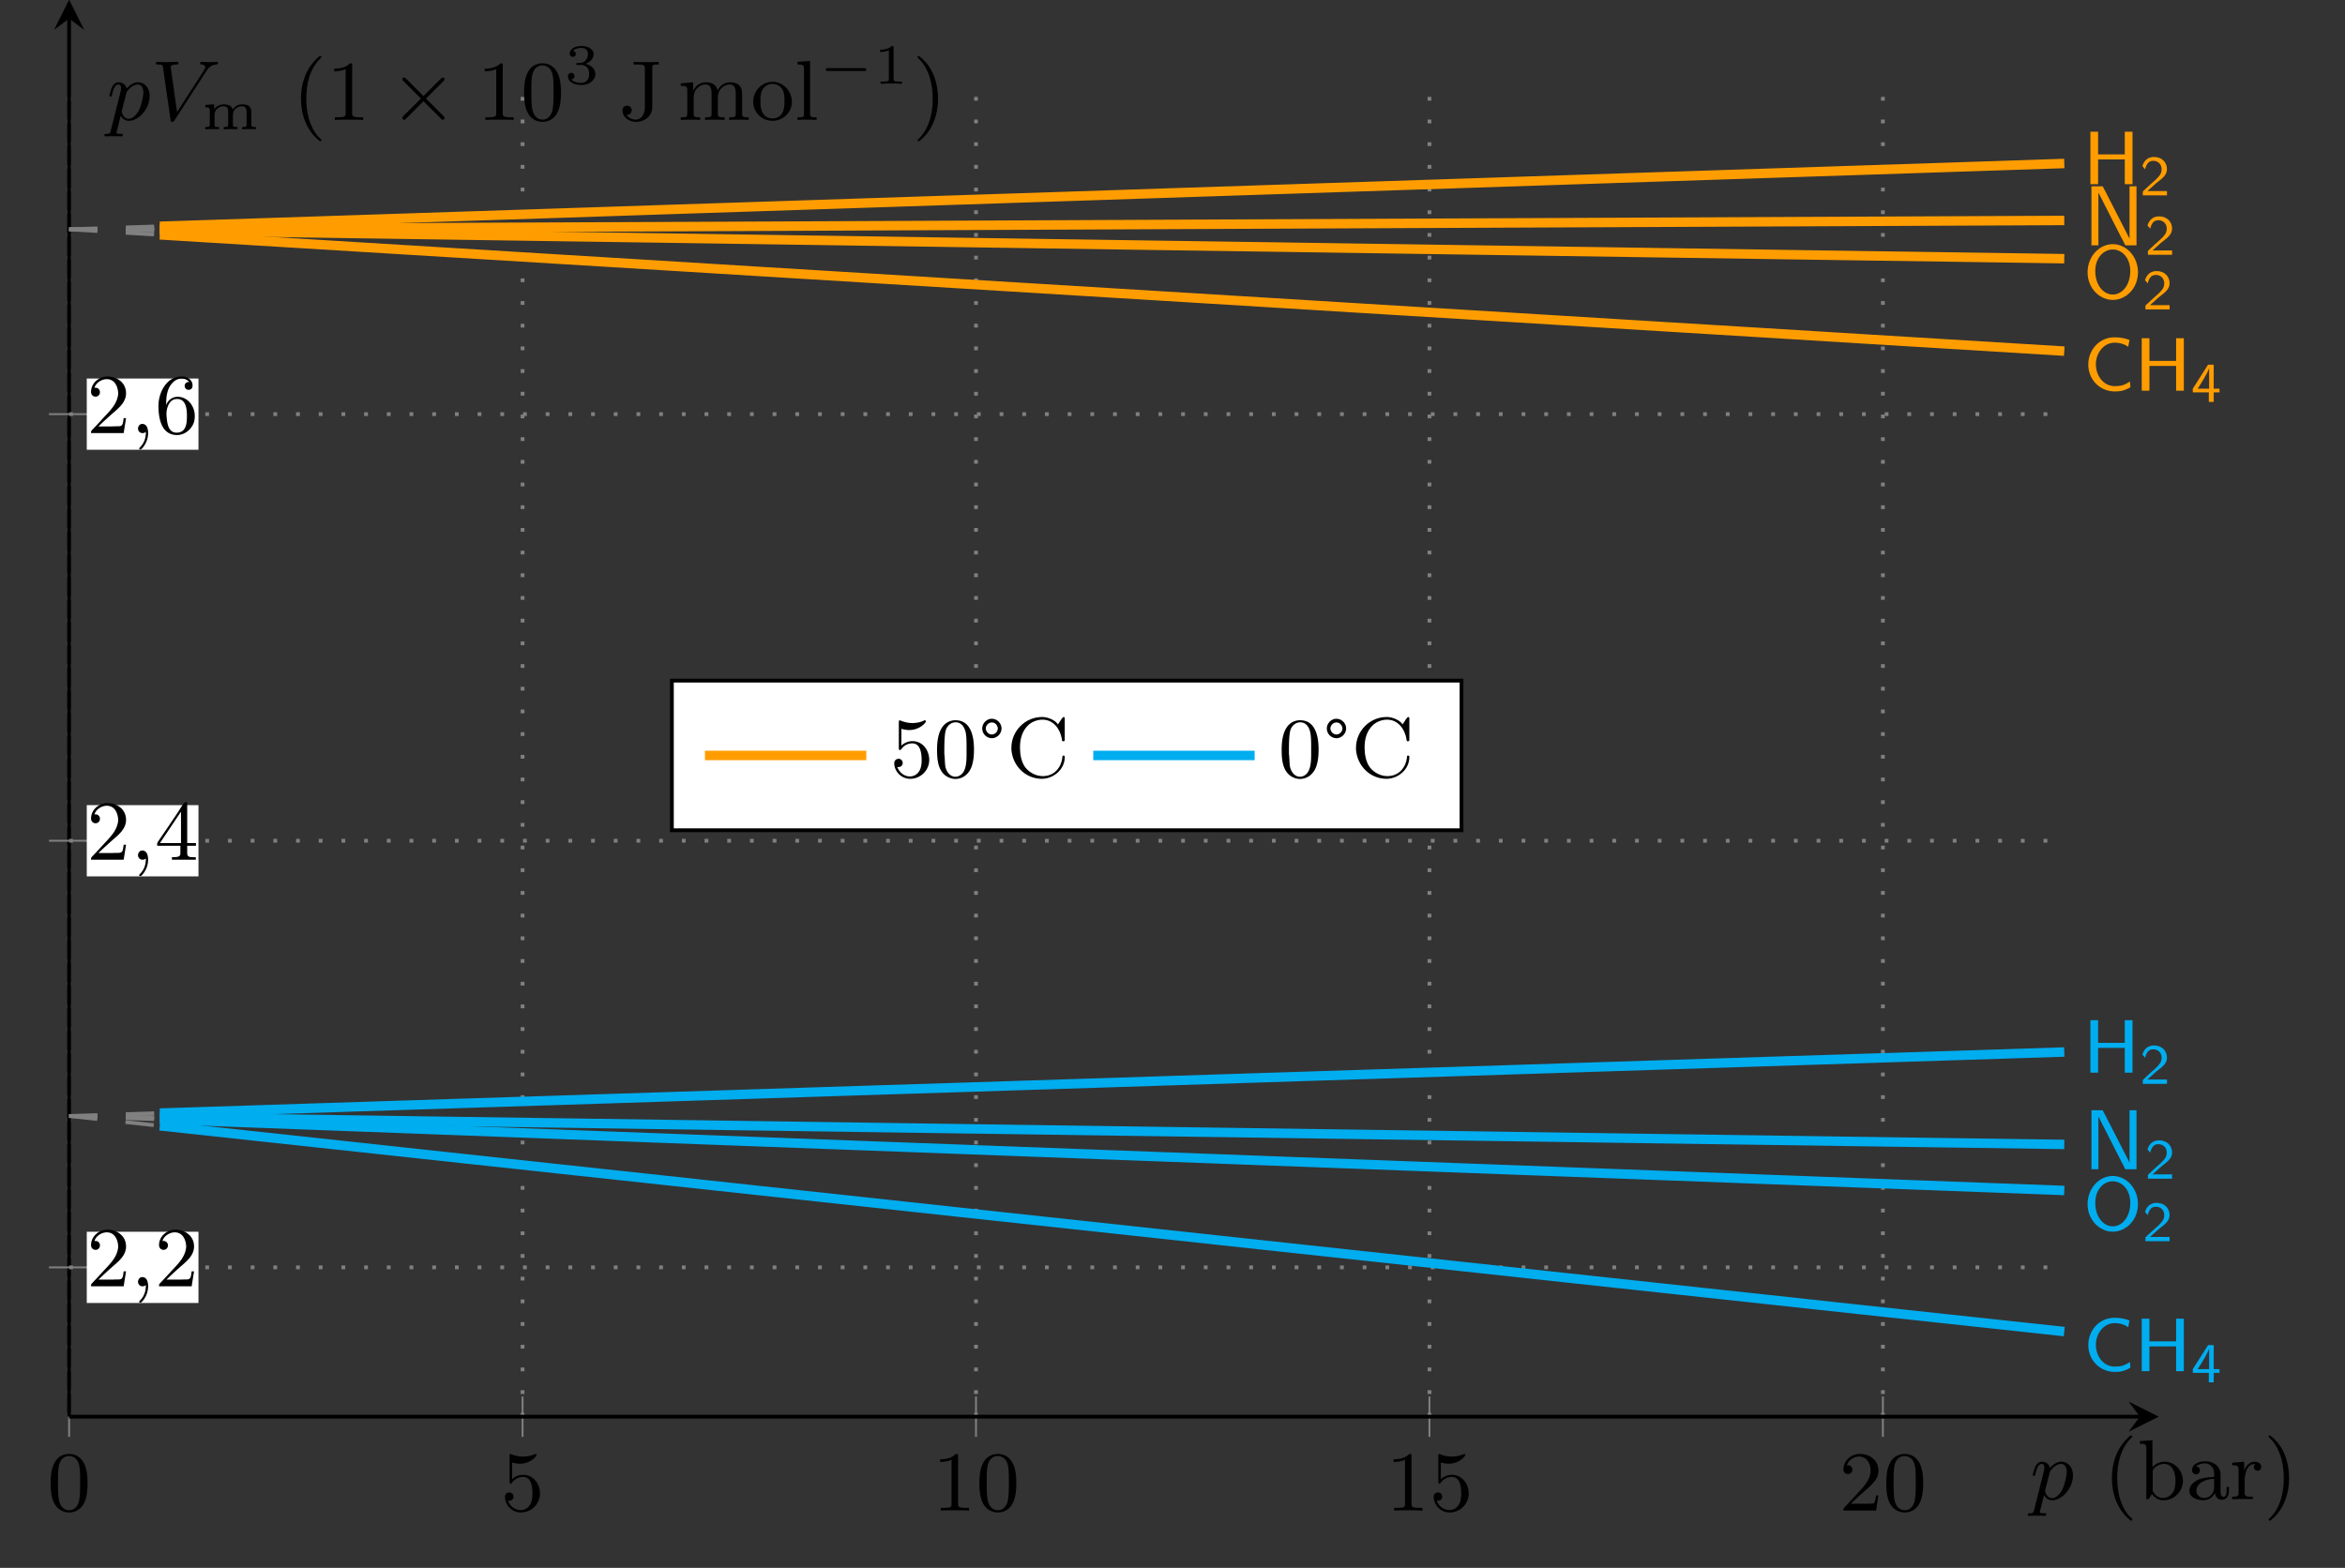 <svg xmlns="http://www.w3.org/2000/svg" xmlns:xlink="http://www.w3.org/1999/xlink" width="329.551" height="220.383" viewBox="0 0 247.163 165.287"><rect x="0" y="0" width="247.163" height="165.287" fill="#333333" stroke="none"/><defs><symbol overflow="visible" id="a"><path style="stroke:none" d="M4.25-2.875c0-.594-.031-1.375-.344-2.047-.406-.844-1.078-1.047-1.594-1.047-.546 0-1.234.203-1.624 1.078-.282.61-.329 1.344-.329 2.016 0 .594.016 1.453.407 2.172.421.75 1.125.906 1.53.906.579 0 1.25-.25 1.626-1.078.265-.61.328-1.281.328-2ZM2.312-.031c-.28 0-.921-.125-1.093-1.14-.094-.516-.094-1.298-.094-1.813 0-.61 0-1.313.11-1.813.187-.797.75-.953 1.062-.953.344 0 .906.188 1.078 1.016.094.484.094 1.187.094 1.75 0 .562 0 1.312-.094 1.843C3.187-.109 2.531-.03 2.312-.03Zm0 0"/></symbol><symbol overflow="visible" id="b"><path style="stroke:none" d="M.938-3.094c0 .156 0 .266.125.266.062 0 .093-.047.14-.125a1.45 1.45 0 0 1 1.172-.594c.969 0 .969 1.39.969 1.703 0 .282 0 .844-.266 1.25-.234.375-.61.547-.969.547a1.456 1.456 0 0 1-1.343-1c.015 0 .062.016.125.016.187 0 .453-.11.453-.438 0-.281-.203-.437-.453-.437-.188 0-.438.11-.438.468 0 .813.688 1.641 1.688 1.641 1.078 0 2-.89 2-2 0-1.078-.766-1.969-1.75-1.969-.422 0-.86.141-1.188.47v-1.767c.281.079.563.125.828.125 1.11 0 1.75-.796 1.75-.921 0-.079-.047-.11-.094-.11-.015 0-.03 0-.124.047a3.488 3.488 0 0 1-1.204.234c-.39 0-.796-.078-1.203-.234-.093-.047-.11-.047-.11-.047-.109 0-.109.078-.109.235Zm0 0"/></symbol><symbol overflow="visible" id="c"><path style="stroke:none" d="M2.719-5.734c0-.22 0-.235-.219-.235-.563.563-1.39.563-1.672.563v.281c.172 0 .719 0 1.203-.234v4.64c0 .328-.015.438-.86.438h-.28V0c.312-.031 1.125-.031 1.484-.031.375 0 1.172 0 1.5.031v-.281h-.281c-.844 0-.875-.11-.875-.438Zm0 0"/></symbol><symbol overflow="visible" id="d"><path style="stroke:none" d="M4.14-1.594h-.25c-.015.125-.093.657-.203.797-.062.078-.671.078-.859.078H1.234l.891-.844c1.469-1.265 2.016-1.75 2.016-2.656 0-1.031-.844-1.75-1.954-1.75-1.03 0-1.734.813-1.734 1.625 0 .453.39.5.469.5.203 0 .469-.14.469-.469a.451.451 0 0 0-.47-.468c-.046 0-.062 0-.109.015.22-.64.797-.921 1.282-.921.906 0 1.219.843 1.219 1.468 0 .907-.688 1.657-1.11 2.125L.563-.328c-.11.11-.11.125-.11.328h3.438Zm0 0"/></symbol><symbol overflow="visible" id="y"><path style="stroke:none" d="M3.578-5.484c0-.36.14-.36.688-.36v-.281c-.594.031-.704.031-1.188.031-.36 0-1.156 0-1.469-.031v.281h.313c.844 0 .875.11.875.438v4.078c0 .828-.469 1.297-.938 1.297-.359 0-.78-.172-1-.5a.479.479 0 0 0 .547-.485.468.468 0 0 0-.484-.484c-.281 0-.485.188-.485.5 0 .656.625 1.203 1.454 1.203.75 0 1.546-.469 1.671-1.328.016-.078.016-.469.016-.703Zm0 0"/></symbol><symbol overflow="visible" id="z"><path style="stroke:none" d="M1.672-2.328c0-.969.703-1.406 1.234-1.406.5 0 .656.343.656.968v2.079c0 .406-.093.406-.687.406V0c.422-.016.594-.031 1.016-.031.437 0 .546.015 1.03.031v-.281c-.593 0-.702 0-.702-.406v-1.641c0-.969.703-1.406 1.25-1.406.484 0 .64.343.64.968v2.079c0 .406-.093.406-.687.406V0c.422-.016.594-.031 1.031-.031.422 0 .547.015 1.016.031v-.281c-.453 0-.672 0-.688-.281v-1.72c0-.78 0-1.03-.297-1.359-.187-.218-.546-.328-.953-.328-.656 0-1.093.375-1.343.86-.11-.532-.47-.86-1.22-.86-.718 0-1.155.469-1.343.89h-.016v-.89l-1.296.11v.265c.609 0 .687.063.687.516v2.39C1-.28.906-.28.312-.28V0c.422-.016.594-.031 1.032-.031.422 0 .547.015 1.015.031v-.281c-.593 0-.687 0-.687-.406Zm0 0"/></symbol><symbol overflow="visible" id="A"><path style="stroke:none" d="M4.344-1.906c0-1.172-.938-2.11-2.032-2.11-1.14 0-2.046.954-2.046 2.11 0 1.11.921 2 2.03 2 1.142 0 2.048-.906 2.048-2ZM2.312-.156c-.453 0-.828-.219-1.03-.563-.235-.39-.25-.86-.25-1.265 0-.344 0-.844.218-1.22a1.222 1.222 0 0 1 1.047-.593c.515 0 .875.297 1.062.594.204.375.204.828.204 1.219 0 .328 0 .843-.22 1.234a1.18 1.18 0 0 1-1.03.594Zm0 0"/></symbol><symbol overflow="visible" id="B"><path style="stroke:none" d="m1.656-6.219-1.328.094v.281c.61 0 .688.063.688.5v4.657c0 .406-.094.406-.688.406V0c.422-.016.594-.031 1-.031.422 0 .578.015 1.016.031v-.281c-.594 0-.688 0-.688-.406Zm0 0"/></symbol><symbol overflow="visible" id="e"><path style="stroke:none" d="M.813-4.781c.14-.532.75-.922 1.296-.922.891 0 1.204.875 1.204 1.562-.094.922-.657 1.547-1.235 2.172-.5.532-1 1.094-1.515 1.625-.063.063-.11.125-.11.235v.093h3.438l.25-1.578h-.25c-.063.375-.047.797-.391.844-.078.016-.156.016-.234.016h-.22c-.265.015-.515.015-.78.015H1.234A39.486 39.486 0 0 1 2.938-2.28c.562-.485 1.171-1.063 1.203-1.86v-.078c0-1.125-.954-1.765-1.97-1.765-.874 0-1.718.687-1.718 1.625 0 .296.203.5.484.5.25 0 .454-.204.454-.47a.46.46 0 0 0-.47-.468c-.03 0-.062 0-.109.016Zm0 0"/></symbol><symbol overflow="visible" id="f"><path style="stroke:none" d="M1.625-.156c0 .61-.156 1.172-.61 1.625-.03.031-.093.093-.093.14 0 .063.062.11.094.11.156 0 .375-.313.484-.485a2.37 2.37 0 0 0 .36-1.25c0-.39-.094-.968-.626-.968C.97-.984.797-.72.797-.5c0 .281.203.484.469.484.14 0 .265-.03.359-.14Zm0 0"/></symbol><symbol overflow="visible" id="g"><path style="stroke:none" d="M.266-1.484h2.437v.812c0 .36-.281.39-.89.39v.266h2.515V-.28H4c-.313 0-.578-.047-.578-.39v-.813h.922v-.282h-.922v-4.14c0-.11-.031-.188-.156-.188-.204 0-.563.672-.766.985C1.812-4.094 1.156-3.08.453-2.08l-.125.188c-.031.079-.078.125-.078.235 0 .062.016.11.016.172Zm.28-.282 2.22-3.312v3.312Zm0 0"/></symbol><symbol overflow="visible" id="h"><path style="stroke:none" d="M1.219-2.984h-.016c0-.782.063-1.641.61-2.266.265-.313.625-.516 1.03-.516.298 0 .595.125.782.36h-.031c-.235 0-.438.156-.438.406 0 .219.156.422.406.422.266 0 .422-.172.422-.453 0-.64-.593-.953-1.156-.953C1.25-5.984.391-4.297.391-2.891.39-1.703.64.188 2.344.188c.875 0 1.61-.672 1.812-1.438a2.47 2.47 0 0 0 .063-.594c0-.984-.719-2-1.813-2-.515 0-1.031.344-1.187.86Zm.015 1.03v-.077c0-.547.235-1.438.922-1.563.094-.015.172-.015.266-.015.875.03.969 1.093.969 1.718v.063c0 .672-.032 1.766-1.079 1.766-1 0-1.015-1.235-1.078-1.891Zm0 0"/></symbol><symbol overflow="visible" id="p"><path style="stroke:none" d="M2.906-6.734c-.125.046-.281.218-.39.328C1.39-5.313.906-3.796.906-2.25c0 1.656.563 3.344 1.906 4.422.047.031.094.078.141.078.063 0 .11-.047.11-.11 0-.109-.25-.296-.344-.39-.953-1.11-1.25-2.578-1.25-4.016 0-1.5.343-3.078 1.453-4.187.047-.047.14-.11.14-.188 0-.046-.046-.093-.109-.093h-.047Zm0 0"/></symbol><symbol overflow="visible" id="q"><path style="stroke:none" d="M.266-6.14v.28h.14c.297 0 .547.032.547.454v5.39l.25-.015.344-.531c.312.453.75.656 1.234.656 1.125 0 2.031-.953 2.031-2.047 0-.953-.765-2.016-1.937-2.016-.484 0-.89.172-1.281.563v-2.828Zm3.75 4.406c-.032.421-.079.796-.344 1.109a1.252 1.252 0 0 1-.969.484c-.375 0-.75-.218-.953-.546a.457.457 0 0 1-.125-.297v-2c.063-.391.703-.75 1.172-.75 1.047 0 1.234 1.14 1.234 1.812 0 .063 0 .125-.015.188Zm0 0"/></symbol><symbol overflow="visible" id="r"><path style="stroke:none" d="M1.094-3.484c.25-.22.61-.313.937-.313.313 0 .594.172.781.438.172.25.172.53.172.828v.156c-.734.078-1.468.078-2.093.547-.297.219-.516.578-.516.937 0 .735.875.985 1.469.985.547 0 .968-.281 1.218-.75.079.375.297.703.704.703.546 0 .78-.453.78-.953v-.406h-.25v.453c0 .25-.046.593-.327.593-.297 0-.313-.39-.313-.593v-1.75c0-.938-.812-1.407-1.61-1.407-.562 0-1.39.235-1.39.938 0 .25.14.437.469.437.219-.015.36-.218.36-.421 0-.25-.188-.376-.391-.422Zm1.89 1.328v.875c0 .625-.437 1.14-1.062 1.14h-.063c-.421-.03-.75-.359-.75-.75 0-.859 1.032-1.265 1.875-1.265Zm0 0"/></symbol><symbol overflow="visible" id="s"><path style="stroke:none" d="M.266-3.86v.266h.14c.281 0 .547.031.547.453v2.485c0 .36-.234.375-.687.375v.265L.89-.03h1.562v-.25h-.297c-.312 0-.562-.047-.562-.375v-1.516c.062-.625.234-1.562 1.14-1.562-.125.062-.171.203-.171.328a.39.39 0 1 0 .78 0c0-.375-.359-.563-.687-.563-.547 0-.984.469-1.11.969v-.969Zm0 0"/></symbol><symbol overflow="visible" id="t"><path style="stroke:none" d="M.578-6.734c-.047.03-.062.062-.062.093 0 .11.218.266.296.36C1.797-5.188 2.11-3.656 2.11-2.22 2.11-.75 1.766.86.672 1.953c-.047.047-.156.11-.156.188 0 .046.062.109.125.109.109-.031.296-.219.421-.328 1.11-1.047 1.61-2.61 1.61-4.125 0-1.64-.531-3.406-1.906-4.453-.047-.032-.094-.078-.141-.078H.578Zm0 0"/></symbol><symbol overflow="visible" id="E"><path style="stroke:none" d="M.766-1.063a.388.388 0 0 0 .125.016c.25 0 .453-.172.453-.437a.434.434 0 0 0-.422-.438.457.457 0 0 0-.469.453c0 .875.734 1.657 1.688 1.657 1.078 0 2-.875 2-2 0-.97-.657-1.97-1.766-1.97-.422 0-.86.173-1.172.47v-1.766c.25.062.469.11.719.125h.125c.61 0 1.234-.266 1.64-.734.047-.063.094-.11.094-.188v-.016c-.015-.062-.047-.093-.094-.093-.062 0-.14.062-.203.078-.296.14-.765.218-1.125.218-.406 0-.796-.093-1.171-.234a.252.252 0 0 0-.141-.047H1.03a.1.1 0 0 0-.093.094v2.86c0 .078.015.171.125.171.109 0 .203-.203.25-.234.25-.297.64-.469 1.03-.469h.016c.922 0 .985 1.219.985 1.781 0 .579-.11 1.235-.688 1.563a1.14 1.14 0 0 1-.547.14c-.625 0-1.093-.406-1.343-1Zm0 0"/></symbol><symbol overflow="visible" id="F"><path style="stroke:none" d="M2.172-5.984C.719-5.844.359-4.328.359-2.922c0 .875.047 1.906.672 2.578.313.328.797.547 1.25.547.797 0 1.406-.516 1.688-1.219.234-.609.281-1.265.281-1.906 0-1.281-.297-3.062-1.938-3.062h-.14ZM1.14-2.328c-.016-.078-.016-.156-.016-.235 0-.562 0-1.124.047-1.703.031-.328.062-.718.266-1 .187-.296.515-.5.875-.5.75 0 1.046.735 1.109 1.36.047.437.047.875.047 1.328v.672c0 .969-.078 1.953-.781 2.281a.802.802 0 0 1-.391.094c-.578 0-.953-.531-1.063-1.078-.062-.407-.046-.813-.093-1.22Zm0 0"/></symbol><symbol overflow="visible" id="G"><path style="stroke:none" d="M1.422-6.14c-.5.062-.906.515-.906 1.015a1.02 1.02 0 0 0 1.03 1.031h.079c.516-.062.922-.515.922-1.031 0-.531-.453-1.016-1.031-1.016ZM.89-5.064v-.046c0-.344.296-.641.64-.641.328 0 .563.25.625.578v.047c0 .344-.297.64-.625.64s-.578-.25-.64-.577Zm0 0"/></symbol><symbol overflow="visible" id="H"><path style="stroke:none" d="M5.422-5.547c-.25-.422-.984-.75-1.578-.781H3.75C1.969-6.328.516-4.86.516-3.078v.156c.109 1.75 1.5 3.11 3.203 3.11 1.234 0 2.422-.985 2.422-2.282v-.078c-.016-.062-.079-.094-.141-.094-.078 0-.11.063-.11.141v.063c-.093.921-.75 1.968-2.062 1.968-.703 0-1.406-.36-1.844-.922-.437-.578-.562-1.421-.562-2.109 0-.89.234-1.766.906-2.375.39-.344.938-.547 1.469-.547 1.156 0 1.86 1 2.031 2 .016.125 0 .281.156.281.125 0 .157-.062.157-.14v-2.219c0-.094 0-.203-.11-.203-.156 0-.406.531-.61.781Zm0 0"/></symbol><symbol overflow="visible" id="i"><path style="stroke:none" d="M2.516-5.344a5.006 5.006 0 0 0-.22-.422c-.046-.093-.187-.359-.233-.453H.875V0h.734v-5.531h.016l2.36 4.64c.078.141.187.36.234.422.047.11.172.375.234.469h1.172v-6.219h-.734v5.516Zm0 0"/></symbol><symbol overflow="visible" id="j"><path style="stroke:none" d="M1.688-.453H.796l.922-.828c.11-.094.406-.313.515-.407.266-.234.625-.546.625-1.078 0-.671-.5-1.28-1.359-1.28-.64 0-1.031.343-1.234.952l.28.344c.141-.5.345-.89.86-.89.516 0 .89.359.89.89 0 .5-.296.781-.655 1.125-.11.11-.438.39-.563.5-.172.156-.594.563-.766.719V0H2.86v-.453Zm0 0"/></symbol><symbol overflow="visible" id="n"><path style="stroke:none" d="M2.375-1h.61v-.39h-.61v-2.532h-.594L.171-1.39V-1H1.86v1h.516ZM.687-1.39c.188-.282 1.204-1.876 1.204-2.235v2.234Zm0 0"/></symbol><symbol overflow="visible" id="k"><path style="stroke:none" d="M5.781-2.734c0-1.657-1.218-2.97-2.656-2.97-1.438 0-2.656 1.313-2.656 2.97 0 1.64 1.234 2.906 2.656 2.906 1.438 0 2.656-1.266 2.656-2.906ZM3.125-.391c-.969 0-1.844-.968-1.844-2.484 0-1.406.89-2.266 1.844-2.266.953 0 1.844.86 1.844 2.266 0 1.516-.875 2.484-1.844 2.484Zm0 0"/></symbol><symbol overflow="visible" id="l"><path style="stroke:none" d="M4.938-.969c-.563.344-.813.485-1.61.485-1.234 0-1.984-1.157-1.984-2.297 0-1.172.812-2.281 1.984-2.281.516 0 1.063.156 1.422.437l.14-.719a4.344 4.344 0 0 0-1.593-.281c-1.578 0-2.75 1.313-2.75 2.86 0 1.64 1.25 2.843 2.797 2.843.781 0 1.11-.156 1.64-.437Zm0 0"/></symbol><symbol overflow="visible" id="m"><path style="stroke:none" d="M5.203-5.531h-.812v2.39H1.578v-2.39H.766V0h.812v-2.61h2.813V0h.812Zm0 0"/></symbol><symbol overflow="visible" id="o"><path style="stroke:none" d="M.406 1.125c-.062.25-.078.344-.453.344-.11 0-.219 0-.219.156 0 .031.032.11.125.11l.375-.016H1.078c.156 0 .297.015.438.015.046 0 .171 0 .171-.156 0-.11-.093-.11-.25-.11-.421 0-.421-.062-.421-.155a2.9 2.9 0 0 1 .109-.438l.328-1.328c.094.187.344.547.86.547C3.359.094 4.5-1.172 4.5-2.516c0-.906-.563-1.453-1.234-1.453-.188 0-.641.047-1.188.656-.125-.5-.547-.656-.844-.656-.375 0-.578.281-.703.531-.14.313-.265.813-.265.86 0 .078.062.11.125.11.093 0 .109-.048.156-.235.172-.703.36-1.031.656-1.031.281 0 .281.28.281.421 0 .063-.015.204-.03.266Zm1.625-3.89c.047-.172.047-.188.172-.329.235-.312.64-.64 1.047-.64.422 0 .594.421.594.843 0 .391-.25 1.516-.531 1.985-.313.515-.688.781-1.016.781-.578 0-.735-.703-.735-.766 0-.062.032-.109.032-.156Zm0 0"/></symbol><symbol overflow="visible" id="u"><path style="stroke:none" d="M5.797-5.063c.36-.578.672-.75 1.094-.78.109-.016.187-.016.187-.173 0-.062-.062-.109-.125-.109-.031 0-.25.031-.734.031-.282 0-.594-.031-.86-.031-.062 0-.171.016-.171.156 0 .11.109.125.125.125.093 0 .421.016.421.282 0 .078-.03.14-.062.203-.047.078-.063.109-.094.171L2.766-.827l-.672-4.75c0-.078.062-.266.61-.266.108 0 .218 0 .218-.172 0-.093-.094-.109-.14-.109-.157 0-.345.016-.516.016-.188 0-.375.015-.579.015-.156 0-.406 0-.484-.015-.078 0-.437-.016-.516-.016-.03 0-.156 0-.156.156 0 .125.094.125.203.125.5 0 .516.078.547.297L2.078-.03c.016.172.031.234.188.234.14 0 .187-.078.25-.187Zm0 0"/></symbol><symbol overflow="visible" id="v"><path style="stroke:none" d="M.375-2.578v.25h.094c.219 0 .375.015.375.375v1.469c0 .234-.156.234-.469.234V0l.344-.031h1.094V-.25h-.141c-.172 0-.328-.016-.328-.203v-1.078c0-.547.453-.907.953-.907.437 0 .484.344.484.626V-.47c0 .203-.156.219-.344.219h-.124V0l.343-.031h1.11V-.25h-.157c-.171 0-.328-.016-.328-.203v-1.078c0-.547.453-.907.953-.907h.016c.406 0 .469.329.469.626V-.47c0 .203-.157.219-.344.219H4.25V0l.344-.031h1.11V-.25h-.157c-.172 0-.328-.016-.328-.219V-1.75c0-.188 0-.375-.11-.547-.171-.281-.515-.344-.828-.344-.437 0-.734.172-1.031.547-.047-.437-.594-.547-.89-.547-.407 0-.907.204-1.047.563l-.016-.563Zm0 0"/></symbol><symbol overflow="visible" id="w"><path style="stroke:none" d="M5.672-4.078c.11-.094.125-.14.125-.203a.18.18 0 0 0-.188-.188c-.062 0-.078.016-.187.11L3.578-2.516 1.656-4.437c-.047-.032-.093-.032-.11-.032a.18.18 0 0 0-.187.188c0 .078.032.11.125.203L3.313-2.25 1.484-.437c-.125.124-.125.171-.125.218 0 .11.079.203.188.203.016 0 .062 0 .11-.03L3.577-1.97l1.875 1.86c.047.062.078.093.156.093.11 0 .188-.078.188-.203 0-.031-.016-.093-.031-.11-.032-.03-1.61-1.624-1.922-1.921Zm0 0"/></symbol><symbol overflow="visible" id="x"><path style="stroke:none" d="M1.766-1.984c.5 0 .843.343.843.953 0 .656-.39.937-.828.937C1.61-.094 1-.125.734-.469c.235-.031.329-.187.329-.344a.328.328 0 0 0-.344-.343.34.34 0 0 0-.344.36c0 .593.656.921 1.422.921.89 0 1.469-.563 1.469-1.156 0-.438-.329-.907-1.047-1.078.484-.157.86-.547.86-1.032 0-.484-.563-.843-1.282-.843-.703 0-1.234.328-1.234.812 0 .266.203.328.328.328.156 0 .312-.094.312-.312 0-.188-.125-.297-.297-.313.281-.312.828-.312.89-.312.298 0 .688.14.688.64 0 .329-.187.907-.796.938-.11 0-.266.015-.313.015-.063.016-.125.016-.125.11s.063.094.156.094Zm0 0"/></symbol><symbol overflow="visible" id="D"><path style="stroke:none" d="M2.14-3.797c0-.187-.015-.187-.203-.187-.39.39-1 .39-1.218.39v.235c.156 0 .562 0 .922-.172v3.015c0 .204 0 .282-.625.282h-.25V0c.328-.031.796-.031 1.125-.031.328 0 .796 0 1.125.031v-.234h-.25c-.625 0-.625-.078-.625-.282Zm0 0"/></symbol><symbol overflow="visible" id="C"><path style="stroke:none" d="M4.766-1.344c.093 0 .25 0 .25-.156s-.157-.156-.25-.156H1c-.11 0-.25 0-.25.156s.14.156.25.156Zm0 0"/></symbol></defs><path style="fill:none;stroke-width:.399;stroke-linecap:butt;stroke-linejoin:miter;stroke:gray;stroke-opacity:1;stroke-dasharray:.399,1.993;stroke-miterlimit:10" d="M0 .001V139.42M47.793.001V139.42M95.586.001V139.42M143.38.001V139.42M191.172.001V139.42" transform="matrix(1 0 0 -1 7.285 149.349)"/><path style="fill:none;stroke-width:.199;stroke-linecap:butt;stroke-linejoin:miter;stroke:gray;stroke-opacity:1;stroke-miterlimit:10" d="M0-2.128v4.254m47.793-4.254v4.254m47.793-4.254v4.254m47.793-4.254v4.254m47.793-4.254v4.254" transform="matrix(1 0 0 -1 7.285 149.349)"/><path style="fill:none;stroke-width:.399;stroke-linecap:butt;stroke-linejoin:miter;stroke:#000;stroke-opacity:1;stroke-miterlimit:10" d="M0 .001h218.258" transform="matrix(1 0 0 -1 7.285 149.349)"/><path style="stroke:none;fill-rule:nonzero;fill:#000;fill-opacity:1" d="m227.535 149.348-3.187-1.594 1.195 1.594-1.195 1.593"/><path style="fill:none;stroke-width:.399;stroke-linecap:butt;stroke-linejoin:miter;stroke:#000;stroke-opacity:1;stroke-miterlimit:10" d="M0 .001v147.387" transform="matrix(1 0 0 -1 7.285 149.349)"/><path style="stroke:none;fill-rule:nonzero;fill:#000;fill-opacity:1" d="M7.285-.031 5.691 3.156l1.594-1.195L8.88 3.156"/><use xlink:href="#a" x="4.981" y="159.246" style="fill:#000;fill-opacity:1"/><use xlink:href="#b" x="52.773" y="159.246" style="fill:#000;fill-opacity:1"/><g style="fill:#000;fill-opacity:1"><use xlink:href="#c" x="98.262" y="159.246"/><use xlink:href="#a" x="102.87" y="159.246"/></g><g style="fill:#000;fill-opacity:1"><use xlink:href="#c" x="146.054" y="159.246"/><use xlink:href="#b" x="150.662" y="159.246"/></g><g style="fill:#000;fill-opacity:1"><use xlink:href="#d" x="193.846" y="159.246"/><use xlink:href="#a" x="198.454" y="159.246"/></g><path style="fill:none;stroke-width:.399;stroke-linecap:butt;stroke-linejoin:miter;stroke:gray;stroke-opacity:1;stroke-dasharray:.399,1.993;stroke-miterlimit:10" d="M0 15.74h210.29M0 60.716h210.29M0 105.69h210.29" transform="matrix(1 0 0 -1 7.285 149.349)"/><path style="fill:none;stroke-width:.199;stroke-linecap:butt;stroke-linejoin:miter;stroke:gray;stroke-opacity:1;stroke-miterlimit:10" d="M-2.125 15.74h4.25m-4.25 44.976h4.25m-4.25 44.973h4.25" transform="matrix(1 0 0 -1 7.285 149.349)"/><path style="stroke:none;fill-rule:nonzero;fill:#fff;fill-opacity:1" d="M9.145 137.363h11.773v-7.508H9.145Zm0 0"/><g style="fill:#000;fill-opacity:1"><use xlink:href="#e" x="9.144" y="135.62"/><use xlink:href="#f" x="13.751" y="135.62"/><use xlink:href="#e" x="16.31" y="135.62"/></g><path style="stroke:none;fill-rule:nonzero;fill:#fff;fill-opacity:1" d="M9.145 92.39h11.773V84.88H9.145Zm0 0"/><g style="fill:#000;fill-opacity:1"><use xlink:href="#e" x="9.144" y="90.647"/><use xlink:href="#f" x="13.751" y="90.647"/><use xlink:href="#g" x="16.31" y="90.647"/></g><path style="stroke:none;fill-rule:nonzero;fill:#fff;fill-opacity:1" d="M9.145 47.414h11.773v-7.508H9.145Zm0 0"/><g style="fill:#000;fill-opacity:1"><use xlink:href="#e" x="9.144" y="45.674"/><use xlink:href="#f" x="13.751" y="45.674"/><use xlink:href="#h" x="16.31" y="45.674"/></g><path style="fill:none;stroke-width:.996;stroke-linecap:butt;stroke-linejoin:miter;stroke:#ff9d00;stroke-opacity:1;stroke-miterlimit:10" d="m9.559 125.22 10.566.047 10.563.047 10.566.047 10.563.047 10.566.043 10.562.046 10.567.047 10.562.047 21.133.094 10.563.047 10.566.047 10.563.047 10.566.046 10.563.047 10.566.047 10.562.047 21.133.094" transform="matrix(1 0 0 -1 7.285 149.349)"/><use xlink:href="#i" x="219.562" y="25.86" style="fill:#ff9d00;fill-opacity:1"/><use xlink:href="#j" x="226.08" y="26.856" style="fill:#ff9d00;fill-opacity:1"/><path style="fill:none;stroke-width:.996;stroke-linecap:butt;stroke-linejoin:miter;stroke:#00adef;stroke-opacity:1;stroke-miterlimit:10" d="m9.559 31.564 10.566-.152 10.563-.149 10.566-.152 10.563-.149 10.566-.152 10.562-.152 10.567-.149 10.562-.152 10.567-.149 10.566-.152 10.563-.148 10.566-.153 10.563-.148 10.566-.153 10.563-.152 10.566-.148L189.156 29l10.567-.148 10.566-.152" transform="matrix(1 0 0 -1 7.285 149.349)"/><use xlink:href="#i" x="219.562" y="123.264" style="fill:#00adef;fill-opacity:1"/><use xlink:href="#j" x="226.08" y="124.26" style="fill:#00adef;fill-opacity:1"/><path style="fill:none;stroke-width:.399;stroke-linecap:butt;stroke-linejoin:miter;stroke:gray;stroke-opacity:1;stroke-dasharray:2.989,2.989;stroke-miterlimit:10" d="M0 125.177H.4l.398.004h.398l.399.004h.398l.399.004h.398l.399.004h.797l.394.004h.399l.398.004h.398l.399.003h.398l.399.004h.797l.398.004h.398l.399.004h.398l.399.004M0 31.7l.399-.007.398-.004.398-.008.399-.004.398-.008.797-.008.399-.007.398-.004.399-.008.394-.004.399-.008.398-.004.398-.007.399-.004.398-.008.399-.004.398-.008.797-.008.398-.008.399-.003.398-.008.399-.004" transform="matrix(1 0 0 -1 7.285 149.349)"/><path style="fill:none;stroke-width:.996;stroke-linecap:butt;stroke-linejoin:miter;stroke:#ff9d00;stroke-opacity:1;stroke-miterlimit:10" d="m9.559 125.037 10.566-.157 10.563-.156 10.566-.156 10.563-.156 10.566-.153 10.562-.156 10.567-.156 10.562-.157 21.133-.312 10.563-.152 10.566-.157 10.563-.156 10.566-.156 10.563-.156 10.566-.157 10.562-.156 10.567-.152 10.566-.157" transform="matrix(1 0 0 -1 7.285 149.349)"/><use xlink:href="#k" x="219.562" y="31.443" style="fill:#ff9d00;fill-opacity:1"/><use xlink:href="#j" x="225.817" y="32.621" style="fill:#ff9d00;fill-opacity:1"/><path style="fill:none;stroke-width:.996;stroke-linecap:butt;stroke-linejoin:miter;stroke:#00adef;stroke-opacity:1;stroke-miterlimit:10" d="m9.559 31.341 10.566-.394 10.563-.395 10.566-.394 10.563-.395 10.566-.394 10.562-.395 10.567-.395 10.562-.394 21.133-.79 10.563-.394 10.566-.394 10.563-.395 10.566-.394 10.563-.395 10.566-.394 10.562-.395 21.133-.789" transform="matrix(1 0 0 -1 7.285 149.349)"/><use xlink:href="#k" x="219.562" y="129.675" style="fill:#00adef;fill-opacity:1"/><use xlink:href="#j" x="225.817" y="130.853" style="fill:#00adef;fill-opacity:1"/><path style="fill:none;stroke-width:.399;stroke-linecap:butt;stroke-linejoin:miter;stroke:gray;stroke-opacity:1;stroke-dasharray:2.989,2.989;stroke-miterlimit:10" d="m0 125.177.399-.008.398-.004.398-.007.399-.004.398-.008.399-.004.398-.008.399-.004.398-.008.399-.003.394-.008.399-.004.398-.008.398-.004.399-.008.398-.004.399-.007.398-.004.399-.008.398-.004.398-.008.399-.004.398-.008.399-.004M0 31.7l1.594-.062.398-.012 1.594-.062.399-.012.394-.015 1.195-.047.399-.012 1.594-.063.398-.011 1.594-.063" transform="matrix(1 0 0 -1 7.285 149.349)"/><path style="fill:none;stroke-width:.996;stroke-linecap:butt;stroke-linejoin:miter;stroke:#ff9d00;stroke-opacity:1;stroke-miterlimit:10" d="m9.559 124.591 10.566-.644 10.563-.645 10.566-.644 10.563-.645 10.566-.644 10.562-.649 10.567-.644 10.562-.645 21.133-1.289 10.563-.645 10.566-.648 10.563-.645 10.566-.644 10.563-.645 10.566-.644 10.562-.649 21.133-1.289" transform="matrix(1 0 0 -1 7.285 149.349)"/><g style="fill:#ff9d00;fill-opacity:1"><use xlink:href="#l" x="219.562" y="41.188"/><use xlink:href="#m" x="224.972" y="41.188"/></g><use xlink:href="#n" x="230.95" y="42.365" style="fill:#ff9d00;fill-opacity:1"/><path style="fill:none;stroke-width:.996;stroke-linecap:butt;stroke-linejoin:miter;stroke:#00adef;stroke-opacity:1;stroke-miterlimit:10" d="m9.559 30.665 10.566-1.14 10.563-1.14 10.566-1.145 10.563-1.141 10.566-1.14 10.562-1.145 10.567-1.14 10.562-1.145 21.133-2.282 10.563-1.144 10.566-1.14 10.563-1.141 10.566-1.145 10.563-1.14 10.566-1.141 10.562-1.145 21.133-2.28" transform="matrix(1 0 0 -1 7.285 149.349)"/><g style="fill:#00adef;fill-opacity:1"><use xlink:href="#l" x="219.562" y="144.551"/><use xlink:href="#m" x="224.972" y="144.551"/></g><use xlink:href="#n" x="230.95" y="145.729" style="fill:#00adef;fill-opacity:1"/><path style="fill:none;stroke-width:.399;stroke-linecap:butt;stroke-linejoin:miter;stroke:gray;stroke-opacity:1;stroke-dasharray:2.989,2.989;stroke-miterlimit:10" d="m0 125.177.399-.023.398-.028 1.594-.093.398-.028 1.196-.07.394-.027 1.594-.094.398-.027 1.196-.07.398-.028 1.195-.07.399-.028M0 31.7l3.985-.43.394-.046 5.18-.559" transform="matrix(1 0 0 -1 7.285 149.349)"/><path style="fill:none;stroke-width:.996;stroke-linecap:butt;stroke-linejoin:miter;stroke:#ff9d00;stroke-opacity:1;stroke-miterlimit:10" d="m9.559 125.494 10.566.347 10.563.348 10.566.348 10.563.347 10.566.352 10.562.347 10.567.348 10.562.348 10.567.347 10.566.352 10.563.348 10.566.347 10.563.348 10.566.351 10.563.348 10.566.348 10.562.347 10.567.348 10.566.352" transform="matrix(1 0 0 -1 7.285 149.349)"/><use xlink:href="#m" x="219.562" y="19.417" style="fill:#ff9d00;fill-opacity:1"/><use xlink:href="#j" x="225.54" y="20.594" style="fill:#ff9d00;fill-opacity:1"/><path style="fill:none;stroke-width:.996;stroke-linecap:butt;stroke-linejoin:miter;stroke:#00adef;stroke-opacity:1;stroke-miterlimit:10" d="m9.559 32.005 10.566.34 10.563.34 10.566.34 10.563.336 10.566.34 10.562.34 10.567.34 10.562.335 21.133.68 10.563.34 10.566.34 10.563.335 10.566.34 10.563.34 10.566.34 10.562.336 21.133.68" transform="matrix(1 0 0 -1 7.285 149.349)"/><use xlink:href="#m" x="219.562" y="113.081" style="fill:#00adef;fill-opacity:1"/><use xlink:href="#j" x="225.54" y="114.259" style="fill:#00adef;fill-opacity:1"/><path style="fill:none;stroke-width:.399;stroke-linecap:butt;stroke-linejoin:miter;stroke:gray;stroke-opacity:1;stroke-dasharray:2.989,2.989;stroke-miterlimit:10" d="m0 125.177.399.012.398.015.797.024.398.016.797.023.399.016.398.011.399.016.394.012.399.011.398.016.797.023.398.016.797.023.399.016.398.012.398.015.797.024.399.016M0 31.7l1.195.036.399.015.797.024.398.015 1.196.036.394.015 1.195.035.399.016.797.023.398.016 1.195.035.399.016.797.023" transform="matrix(1 0 0 -1 7.285 149.349)"/><use xlink:href="#o" x="213.989" y="158.065" style="fill:#000;fill-opacity:1"/><g style="fill:#000;fill-opacity:1"><use xlink:href="#p" x="221.687" y="158.065"/><use xlink:href="#q" x="225.27" y="158.065"/><use xlink:href="#r" x="230.388" y="158.065"/><use xlink:href="#s" x="234.995" y="158.065"/><use xlink:href="#t" x="238.599" y="158.065"/></g><g style="fill:#000;fill-opacity:1"><use xlink:href="#o" x="11.27" y="12.643"/><use xlink:href="#u" x="15.896" y="12.643"/></g><use xlink:href="#v" x="21.27" y="13.639" style="fill:#000;fill-opacity:1"/><use xlink:href="#p" x="30.816" y="12.643" style="fill:#000;fill-opacity:1"/><use xlink:href="#c" x="34.399" y="12.643" style="fill:#000;fill-opacity:1"/><use xlink:href="#w" x="41.054" y="12.643" style="fill:#000;fill-opacity:1"/><g style="fill:#000;fill-opacity:1"><use xlink:href="#c" x="50.27" y="12.643"/><use xlink:href="#a" x="54.878" y="12.643"/></g><use xlink:href="#x" x="59.485" y="8.834" style="fill:#000;fill-opacity:1"/><use xlink:href="#y" x="65.172" y="12.643" style="fill:#000;fill-opacity:1"/><g style="fill:#000;fill-opacity:1"><use xlink:href="#z" x="71.44" y="12.643"/><use xlink:href="#A" x="79.12" y="12.643"/><use xlink:href="#B" x="83.728" y="12.643"/></g><use xlink:href="#C" x="86.29" y="8.834" style="fill:#000;fill-opacity:1"/><use xlink:href="#D" x="92.046" y="8.834" style="fill:#000;fill-opacity:1"/><use xlink:href="#t" x="96.197" y="12.643" style="fill:#000;fill-opacity:1"/><path style="fill-rule:nonzero;fill:#fff;fill-opacity:1;stroke-width:.399;stroke-linecap:butt;stroke-linejoin:miter;stroke:#000;stroke-opacity:1;stroke-miterlimit:10" d="M63.531 61.822h83.227v15.773H63.531Zm0 0" transform="matrix(1 0 0 -1 7.285 149.349)"/><path style="fill:none;stroke-width:.996;stroke-linecap:butt;stroke-linejoin:miter;stroke:#ff9d00;stroke-opacity:1;stroke-miterlimit:10" d="M-.001 0h17.008" transform="matrix(1 0 0 -1 74.302 79.641)"/><g style="fill:#000;fill-opacity:1"><use xlink:href="#E" x="93.8" y="81.915"/><use xlink:href="#F" x="98.407" y="81.915"/></g><use xlink:href="#G" x="103.013" y="81.915" style="fill:#000;fill-opacity:1"/><use xlink:href="#H" x="106.084" y="81.915" style="fill:#000;fill-opacity:1"/><path style="fill:none;stroke-width:.996;stroke-linecap:butt;stroke-linejoin:miter;stroke:#00adef;stroke-opacity:1;stroke-miterlimit:10" d="M.001 0H17.01" transform="matrix(1 0 0 -1 115.229 79.641)"/><use xlink:href="#F" x="134.728" y="81.915" style="fill:#000;fill-opacity:1"/><use xlink:href="#G" x="139.334" y="81.915" style="fill:#000;fill-opacity:1"/><use xlink:href="#H" x="142.405" y="81.915" style="fill:#000;fill-opacity:1"/></svg>